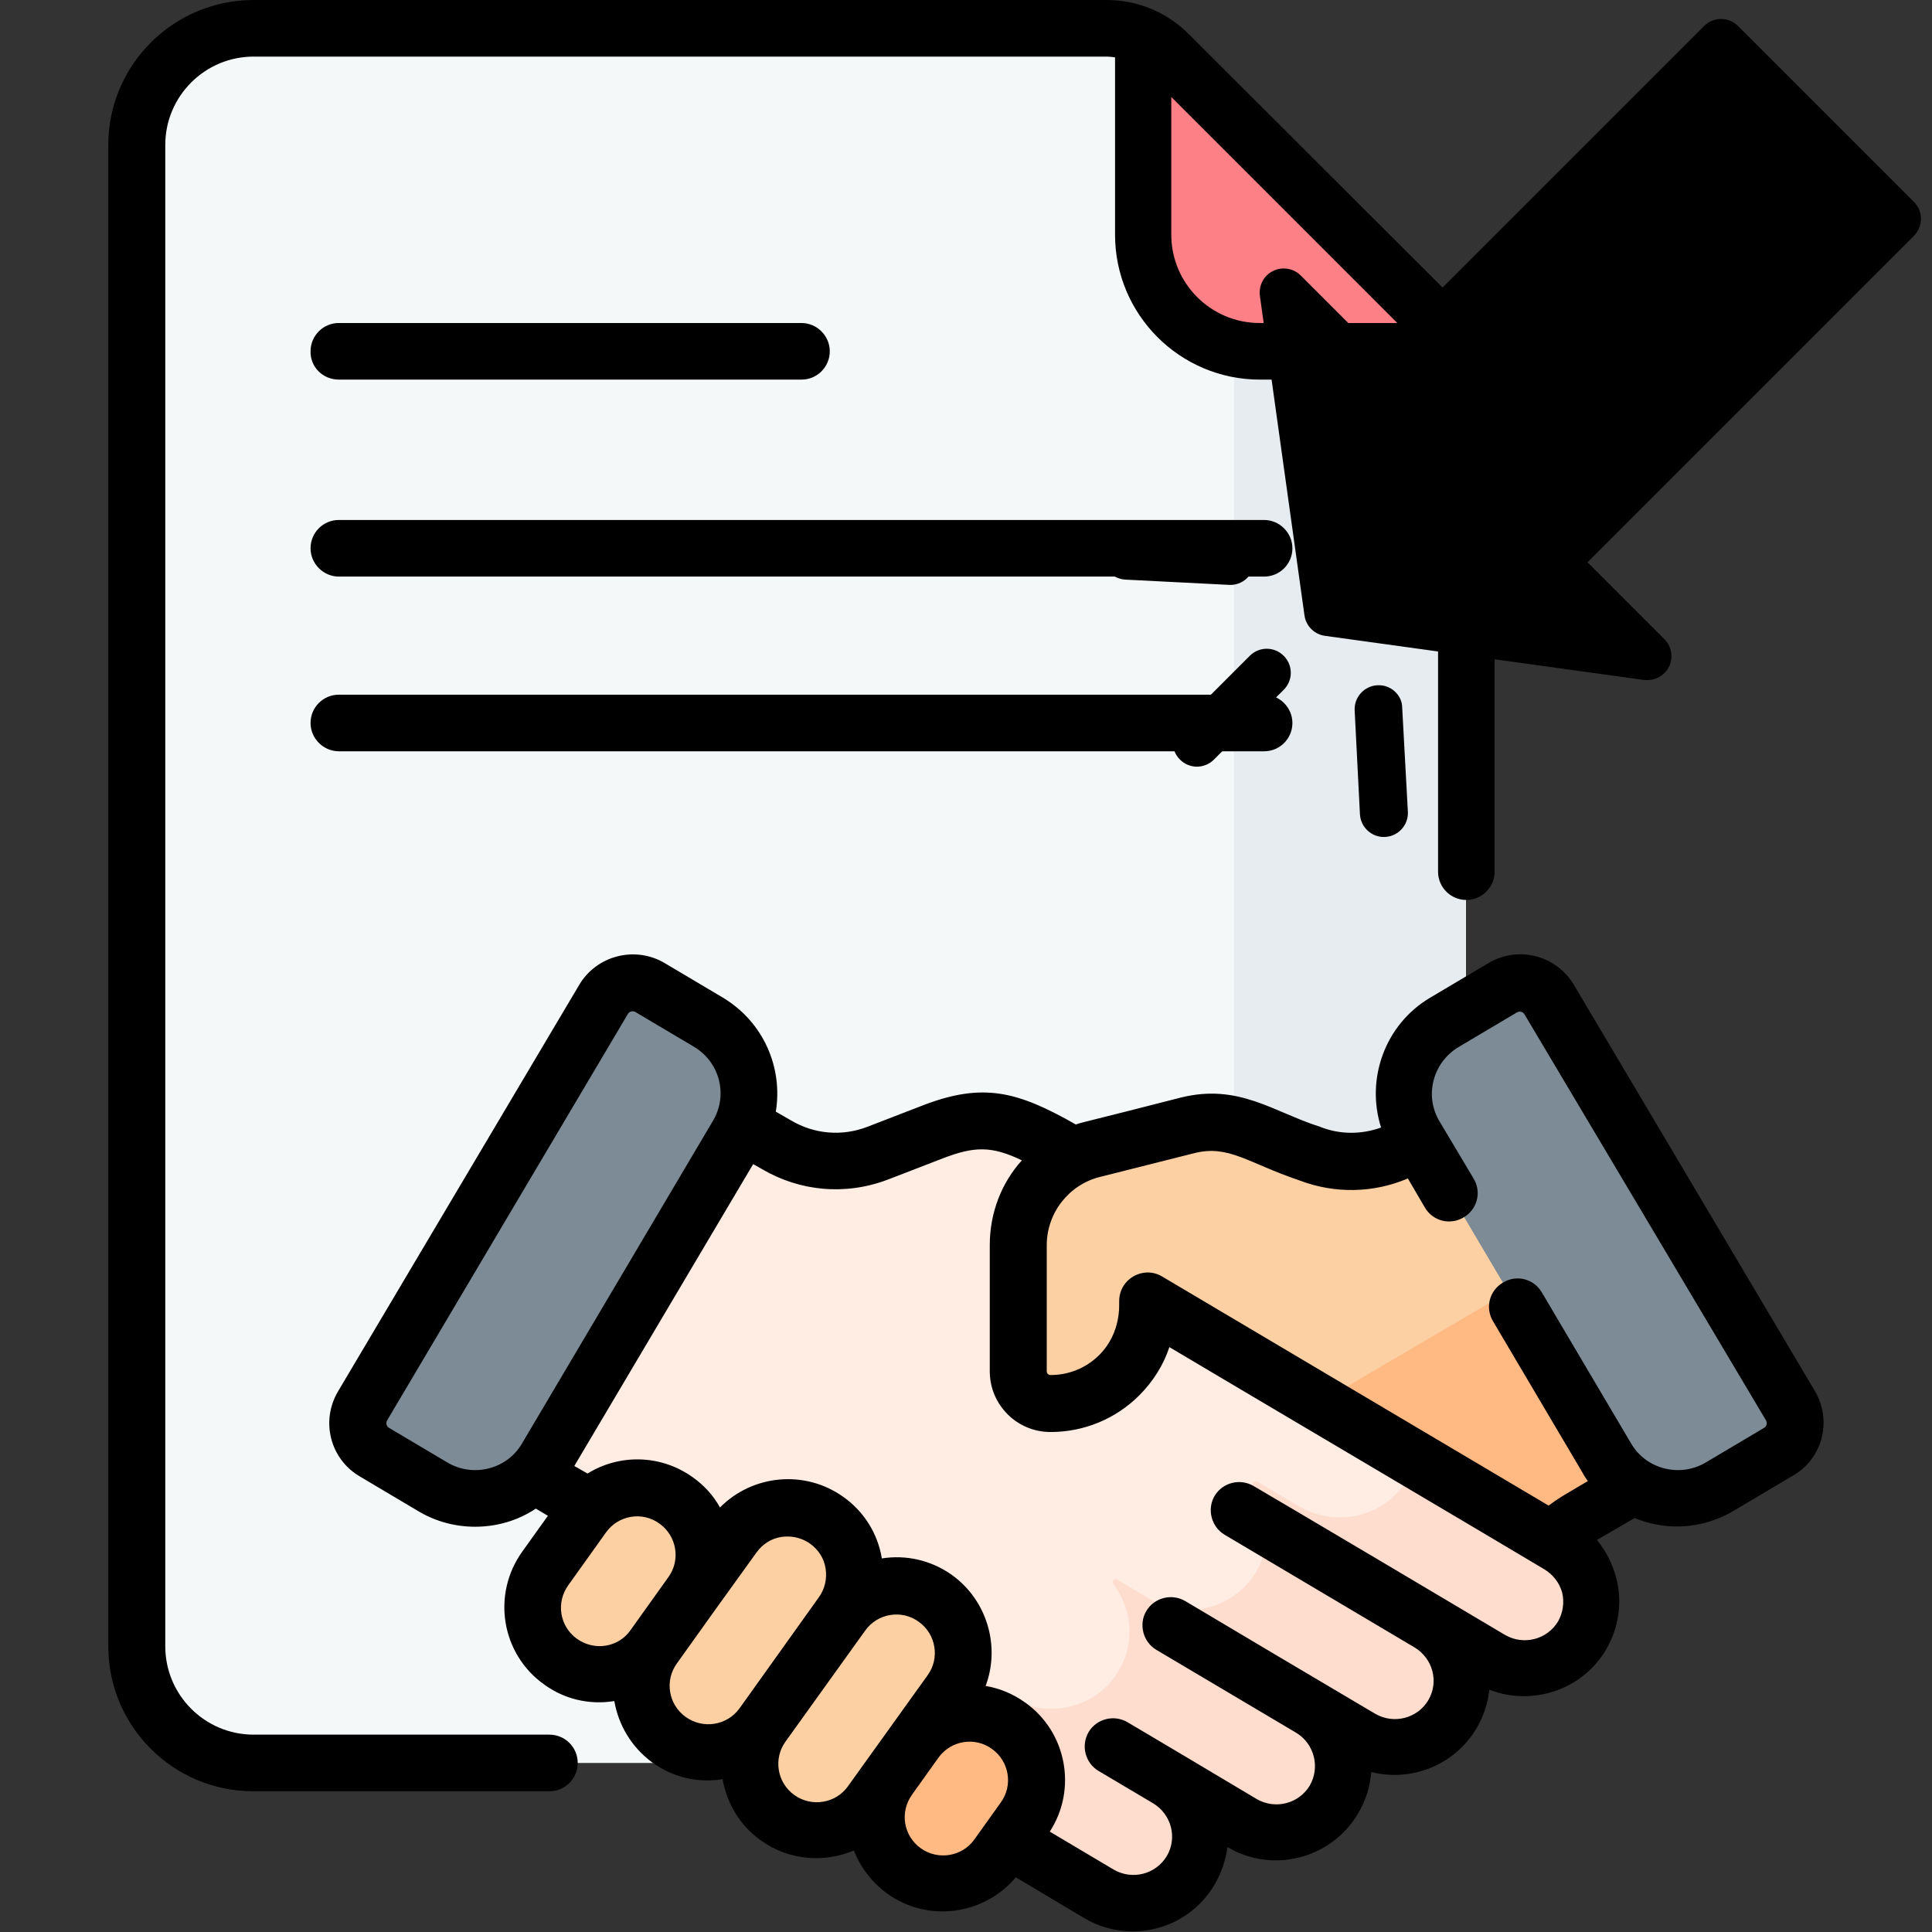 <?xml version="1.0" encoding="utf-8"?>
<!-- Generator: Adobe Illustrator 17.1.0, SVG Export Plug-In . SVG Version: 6.00 Build 0)  -->
<!DOCTYPE svg PUBLIC "-//W3C//DTD SVG 1.1//EN" "http://www.w3.org/Graphics/SVG/1.1/DTD/svg11.dtd">
<svg version="1.1" id="Capa_1" xmlns="http://www.w3.org/2000/svg" xmlns:xlink="http://www.w3.org/1999/xlink" x="0px" y="0px"
	 viewBox="0 0 512 512" enable-background="new 0 0 512 512" xml:space="preserve">
<rect x="0" y="0" width="512" height="512" fill="#333333" stroke="none"/>
<g>
	<g>
		<g>
			<g>
				<g>
					<g>
						<g>
							<g>
								<g>
									<g>
										<g>
											<g>
												<g>
													<g>
														<path fill="#F4F8F8" d="M67.1,7.5c-17.1,0-30.9,13.8-30.9,30.9v397.9c0,17.1,13.8,30.9,30.9,30.9h290.5
															c17.1,0,30.9-13.8,30.9-30.9V102.8c0-6.2-2.5-12.2-6.9-16.5l-71.9-71.9c-4.4-4.4-10.3-6.9-16.5-6.9L67.1,7.5z"/>
														<path fill="#E7ECF1" d="M333.8,93.1c-2.3,0-4.6-0.3-6.8-0.8v344c0,17.1-13.8,30.9-30.9,30.9h61.4
															c17.1,0,30.9-13.8,30.9-30.9V102.8c0-3.4-0.7-6.7-2.1-9.7H333.8z"/>
														<path fill="#FC8086" d="M381.6,86.2l-71.9-71.9c-2-2-4.3-3.6-6.9-4.7v52.6c0,17.1,13.8,30.9,30.9,30.9h52.6
															C385.2,90.5,383.6,88.2,381.6,86.2z"/>
													</g>
												</g>
											</g>
										</g>
									</g>
								</g>
							</g>
						</g>
					</g>
				</g>
				<g>
					<g>
						<g>
							<g>
								<g>
									<path fill="#FFECE3" d="M413.1,409.3L302.8,344c-5.7-3.4-7.5-10.7-4.2-16.3c0,0,2.7-4.6,5.6-9.5l-22.3-13.2
										c-14.7-8.5-21.6-10-34.9-4.9l-14.5,5.6c-8.8,3.4-18.7,2.6-26.8-2.2L167,280.6l-55,92.9l49.6,29.3c3.4,2,6.3,4.6,8.7,7.7
										l16.7,21.7c9.2,10.8,28.3,24.8,40.5,32.1l63.8,37.8c8.4,5,19.3,2.2,24.3-6.2s2.2-19.3-6.2-24.3l19.9,11.8
										c8.4,5,19.3,2.2,24.3-6.2s2.2-19.3-6.2-24.3l13.3,7.9c8.4,5,19.3,2.2,24.3-6.2c5-8.4,2.2-19.3-6.2-24.3l16.3,9.6
										c8.4,5,19.3,2.2,24.3-6.2C424.4,425.2,421.6,414.3,413.1,409.3L413.1,409.3z"/>
								</g>
								<path fill="#FFDDCE" d="M413.1,409.3l-38-22.5c-0.8,3.3-2.5,6.4-5.1,9.1c-6.7,7-17.6,8.1-25.9,3.2l-10.8-6.4
									c-0.4-0.2-0.9-0.2-1.2,0.2c-0.3,0.3-0.3,0.8-0.1,1.2c4.5,6.4,5.2,15.2,0.9,22.4c-5.8,9.8-18.5,13.1-28.3,7.2l-8.5-5.1
									c-0.3-0.2-0.8-0.1-1,0.2c-0.3,0.3-0.3,0.7,0,1.1c5,6.6,5.8,15.8,1.1,23.3c-6,9.7-18.8,12.4-28.6,6.6l-7-4.1
									c-1.4-0.8-3.1-0.8-4.4,0.2s-2,2.5-1.6,4.1c1,4.8,0.3,10.1-2.5,14.6c-2.3,3.9-5.8,6.8-9.6,8.4l48.5,28.7
									c8.5,5.1,20,2.4,24.9-6.3c4.8-8.4,1.9-19.1-6.4-24l19.5,11.6c8.6,5.1,20,2.4,24.9-6.3c4.8-8.4,1.9-19.1-6.4-24l12.9,7.6
									c8.5,5.1,20,2.4,24.9-6.3c4.8-8.4,1.9-19.1-6.4-24l15.9,9.4c8.5,5.1,20,2.4,24.9-6.3C424.3,424.9,421.5,414.2,413.1,409.3
									L413.1,409.3z"/>
							</g>
							<g>
								<path fill="#FCD0A3" d="M403.6,286.1l-29.8,17.3c-8.1,4.8-18,5.6-26.8,2.2l-16.3-6.4c-5.1-2-10.7-2.4-16-1l-25,6.3
									c-11.6,2.9-19.8,13.4-19.8,25.4v33.4c0,4.7,3.8,8.6,8.5,8.6c14.2,0,25.8-11.5,25.8-25.8v-1.4l107.1,63.4
									c2-2.1,4.3-3.9,6.8-5.4l40.6-23.7L403.6,286.1z"/>
							</g>
							<g>
								<path fill="#FFB983" d="M419.5,312.9l-5.7,21.2l-64.1,37.6l61.6,36.5c2-2.1,4.3-3.9,6.8-5.4l40.6-23.7L419.5,312.9z"/>
							</g>
							<g>
								<g>
									<path fill="#FCD0A3" d="M183.3,422.4l-10,14c-5.7,8-16.8,9.8-24.7,4.1c-8-5.7-9.8-16.8-4.1-24.7l10-14
										c5.7-8,16.8-9.8,24.7-4.1C187.2,403.4,189,414.5,183.3,422.4L183.3,422.4z"/>
									<path fill="#FCD0A3" d="M223.2,427.7l-21.1,29.4c-5.7,8-16.8,9.8-24.7,4.1c-8-5.7-9.8-16.8-4.1-24.7l21.1-29.4
										c5.7-8,16.8-9.8,24.7-4.1C227.1,408.7,228.9,419.7,223.2,427.7z"/>
									<path fill="#FCD0A3" d="M252,448.4l-21.1,29.4c-5.7,8-16.8,9.8-24.7,4.1c-8-5.7-9.8-16.8-4.1-24.7l21.1-29.4
										c5.7-8,16.8-9.8,24.7-4.1C255.9,429.3,257.7,440.4,252,448.4L252,448.4z"/>
								</g>
								<path fill="#FFB983" d="M271.4,482.1l-7,9.8c-5.7,8-16.8,9.8-24.7,4.1c-8-5.7-9.8-16.8-4.1-24.7l7-9.8
									c5.7-8,16.8-9.8,24.7-4.1C275.3,463.1,277.1,474.1,271.4,482.1L271.4,482.1z"/>
							</g>
						</g>
					</g>
					<g>
						<path fill="#7C8B96" d="M187.7,270.9l-15.5-9.2c-4.3-2.5-9.8-1.1-12.3,3.2L96.1,372.6c-2.5,4.3-1.1,9.8,3.2,12.3l15.5,9.2
							c10.4,6.2,23.9,2.7,30-7.7l50.6-85.5C201.6,290.5,198.1,277.1,187.7,270.9L187.7,270.9z"/>
						<path fill="#7C8B96" d="M398.4,261.7l-15.5,9.2c-10.4,6.2-13.9,19.6-7.7,30l50.6,85.5c6.2,10.4,19.6,13.9,30,7.7l15.5-9.2
							c4.3-2.5,5.7-8,3.2-12.3l-63.8-107.7C408.2,260.6,402.6,259.2,398.4,261.7z"/>
					</g>
				</g>
			</g>
		</g>
	</g>
	<g>
		<g>
			<g>
				<path d="M335,137.8H89.8c-4.2,0-7.5,3.4-7.5,7.5s3.4,7.5,7.5,7.5H335c4.2,0,7.5-3.4,7.5-7.5S339.1,137.8,335,137.8L335,137.8z"
					/>
				<path d="M89.8,100.6h122.6c4.2,0,7.5-3.4,7.5-7.5s-3.4-7.5-7.5-7.5H89.8c-4.2,0-7.5,3.4-7.5,7.5
					C82.2,97.3,85.6,100.6,89.8,100.6z"/>
				<path d="M335,184.1H89.8c-4.2,0-7.5,3.4-7.5,7.5s3.4,7.5,7.5,7.5H335c4.2,0,7.5-3.4,7.5-7.5C342.5,187.5,339.1,184.1,335,184.1
					L335,184.1z"/>
				<path d="M145.6,459.7H67.2c-12.9,0-23.4-10.5-23.4-23.4V38.4c0-12.9,10.5-23.4,23.4-23.4h226.1c0.7,0,1.4,0.1,2.2,0.2v47
					c0,21.2,17.2,38.4,38.4,38.4h47c0.1,0.7,0.2,1.4,0.2,2.2V231c0,4.2,3.4,7.5,7.5,7.5s7.5-3.4,7.5-7.5V102.8
					c0-8.3-3.2-16-9.1-21.9L315.1,9.1C309.2,3.2,301.5,0,293.2,0H67.2C46,0,28.7,17.2,28.7,38.4v397.9c0,21.2,17.2,38.4,38.4,38.4
					h78.5c4.2,0,7.5-3.4,7.5-7.5S149.8,459.7,145.6,459.7L145.6,459.7z M370.3,85.6h-36.5c-12.9,0-23.4-10.5-23.4-23.4V25.7
					L370.3,85.6z"/>
				<path d="M481,368.7L417.1,261c-4.7-7.9-14.8-10.4-22.6-5.8l-15.5,9.2c-12,7.1-17.1,21.6-13,34.4c-5.2,1.9-11,1.9-16.2-0.2
					c-12.3-3.9-21.6-11.6-37-7.7c-26.1,6.7-25.3,6.3-27.7,7.1c-15.3-8.7-24.5-11.3-40.7-5l-14.5,5.6c-6.7,2.6-14.1,2-20.3-1.7
					l-4-2.3c1.9-11.6-3.2-23.7-14-30.2c0,0,0,0,0,0l-15.5-9.2c-7.8-4.6-18-2-22.6,5.8L89.6,368.7c-4.7,7.9-2.1,18,5.8,22.6l15.5,9.2
					c4.7,2.8,9.9,4.1,15,4.1c5.7,0,11.3-1.6,16.1-4.8l3.2,1.9l-6.8,9.5c-8.1,11.3-5.6,27.1,5.8,35.2c5.2,3.8,11.8,5.5,18.6,4.4
					c1.1,6.3,4.5,12.2,10.1,16.3c5.3,3.8,11.8,5.5,18.6,4.4c1.1,6.3,4.5,12.2,10.1,16.2c7.5,5.4,16.9,6,24.7,2.7
					c1.7,4.4,4.7,8.4,8.8,11.4c10.8,7.8,25.7,5.7,34.1-4.3l18.1,10.8c12,7.1,27.5,3.2,34.6-8.9c1.8-3.1,2.9-6.4,3.4-9.9l0,0
					c12,7.1,27.5,3.1,34.6-8.9c2.1-3.5,3.2-7.2,3.5-11c10.6,2.7,22.1-1.8,27.9-11.6c1.9-3.2,3-6.7,3.4-10.2
					c11.3,4.4,24.6,0.1,30.9-10.6c3.4-5.8,4.4-12.6,2.7-19.1c-1-3.7-2.7-7.1-5.1-10l10-5.8c8.5,3.5,18.1,2.9,26.2-1.9l15.5-9.2
					C483,386.7,485.6,376.6,481,368.7L481,368.7z M118.6,387.6l-15.5-9.2c-0.7-0.4-0.9-1.3-0.5-2l63.8-107.7c0.4-0.7,1.3-0.9,2-0.5
					l15.5,9.2c6.9,4.1,9.1,12.9,5,19.7l-50.6,85.5C134.3,389.4,125.4,391.6,118.6,387.6L118.6,387.6z M152.9,434.3
					c-4.6-3.3-5.6-9.6-2.3-14.2l10-14c3.2-4.5,9.6-5.7,14.2-2.3c4.6,3.3,5.6,9.7,2.3,14.2l-10,14
					C163.9,436.6,157.5,437.6,152.9,434.3z M181.7,455c-4.6-3.3-5.6-9.7-2.3-14.2l10-14c0,0,0,0,0,0c0,0,0,0,0,0l11.1-15.4
					c1.6-2.2,3.9-3.7,6.6-4.1c0.6-0.1,1.1-0.1,1.7-0.1c2.1,0,4.2,0.7,5.9,1.9c2.2,1.6,3.7,3.9,4.1,6.6c0.4,2.7-0.2,5.4-1.8,7.6
					L196,452.7C192.7,457.3,186.3,458.3,181.7,455z M210.5,475.7c-4.6-3.3-5.6-9.7-2.3-14.2c0,0,0,0,0,0l21.1-29.4
					c3.3-4.6,9.7-5.6,14.2-2.3c4.6,3.3,5.6,9.7,2.3,14.2l-9.4,13.1c0,0,0,0,0,0l-11.7,16.3C221.5,477.9,215.1,479,210.5,475.7
					L210.5,475.7z M244,489.8c-4.6-3.3-5.6-9.6-2.3-14.2l7-9.8c3.3-4.6,9.7-5.6,14.2-2.3c4.6,3.3,5.6,9.7,2.3,14.2l-7,9.8
					C255,492,248.6,493.1,244,489.8z M412.9,429.7c-2.9,4.8-9.1,6.4-14,3.6c-8.2-4.9-61-36.2-66.7-39.5c-3.6-2.1-8.2-0.9-10.3,2.6
					s-0.9,8.2,2.6,10.3l50.4,29.9l0,0c4.8,2.9,6.5,9.1,3.6,14c-2.9,4.8-9.1,6.4-14,3.6c-18.6-11-33.8-20-50.4-29.9
					c-3.6-2.1-8.2-0.9-10.3,2.6s-0.9,8.2,2.6,10.3l37.1,22l0,0c4.8,2.9,6.4,9.1,3.6,14c-2.9,4.8-9.1,6.4-14,3.6L313.3,465
					c0,0,0,0,0,0c0,0,0,0,0,0l-14.5-8.6c-3.6-2.1-8.2-0.9-10.3,2.6c-2.1,3.6-0.9,8.2,2.6,10.3l14.5,8.6c0,0,0,0,0,0
					c4.8,2.9,6.5,9.1,3.6,14c-2.9,4.8-9.1,6.4-14,3.6l-17-10.1c7.3-11.2,4.5-26.4-6.5-34.2c-3.2-2.3-6.8-3.8-10.5-4.4
					c3.9-10.4,0.5-22.6-8.9-29.4c-5.6-4-12.3-5.4-18.6-4.4c-1.1-6.6-4.7-12.4-10.2-16.3c-10.2-7.3-24.1-5.9-32.7,2.8
					c-1.7-3.1-4.1-5.8-7.2-8c-8.5-6.1-19.5-6.2-27.9-1l-3.5-2l47.4-80l2.3,1.3c10,5.9,22.1,7.1,33.4,2.8l14.5-5.6
					c8.3-3.2,12.9-3.4,21,0.5c-5.4,6-8.5,13.9-8.5,22.5v33.4c0,8.9,7.2,16.1,16.1,16.1h0c8.9,0,17.3-3.5,23.5-9.7
					c3.7-3.7,6.4-8,8-12.8c9.7,5.8,90.1,53.3,99.4,58.9c2.3,1.4,4,3.6,4.7,6.2C414.6,424.7,414.2,427.4,412.9,429.7L412.9,429.7z
					 M467.5,378.4l-15.5,9.2c-6.8,4-15.7,1.8-19.7-5l-23.7-40.1c-2.1-3.6-6.7-4.8-10.3-2.6c-3.6,2.1-4.8,6.7-2.6,10.3l23.7,40.1
					c0.4,0.8,0.9,1.5,1.4,2.2l-6.6,3.9c-1.3,0.8-2.6,1.7-3.8,2.6L308,338.3c-5-3-11.4,0.6-11.4,6.5c-0.1,0.5,0.8,8.2-5.3,14.3
					c-3.4,3.4-8,5.3-12.9,5.3c0,0,0,0,0,0c-0.6,0-1-0.5-1-1V330c0-8.7,6-16.1,14.1-18.1l25-6.3c9.1-2.3,14.2,2.6,27.8,7.2
					c9.4,3.6,19.7,3.4,28.8-0.5l4.5,7.7c2.1,3.6,6.7,4.8,10.3,2.6c3.6-2.1,4.8-6.7,2.6-10.3l-9-15.1c-4.1-6.8-1.8-15.6,5-19.7
					l15.5-9.2c0.7-0.4,1.6-0.2,2,0.5L468,376.4C468.4,377.1,468.2,378,467.5,378.4L467.5,378.4z"/>
			</g>
		</g>
	</g>
</g>
<g>
	<path d="M337.4,71.8c2.4-1.2,5.4-0.7,7.3,1.2l20.4,20.4l86.5-86.5c2.5-2.5,6.5-2.5,9,0l46.6,46.6c2.5,2.5,2.5,6.5,0,9l-86.5,86.5
		l20.4,20.4c1.9,1.9,2.4,4.9,1.2,7.3c-1.2,2.4-3.8,3.8-6.6,3.5l-84.6-11.7c-2.8-0.4-5-2.6-5.4-5.4l-11.8-84.6
		C333.5,75.7,334.9,73,337.4,71.8z"/>
	<path d="M340.2,182.8l-18.5,18.5c-2.5,2.5-6.5,2.5-9,0c-2.5-2.5-2.5-6.5,0-9l18.5-18.5c2.5-2.5,6.5-2.5,9,0
		C342.7,176.3,342.7,180.3,340.2,182.8z"/>
	<path d="M332.4,149c-0.2,3.5-3.2,6.2-6.7,6l-27.5-1.4c-3.5-0.2-6.2-3.2-6-6.7c0.2-3.5,3.2-6.2,6.7-6l27.5,1.4
		c1.6,0.1,3.1,0.8,4.2,1.8C331.8,145.4,332.5,147.1,332.4,149z"/>
	<path d="M373.1,215.1c0.2,3.5-2.5,6.5-6,6.7c-3.5,0.2-6.5-2.5-6.7-6l-1.4-27.5c-0.2-3.5,2.5-6.5,6-6.7c1.9-0.1,3.6,0.6,4.8,1.8
		c1.1,1.1,1.8,2.5,1.8,4.2L373.1,215.1z"/>
</g>
</svg>
